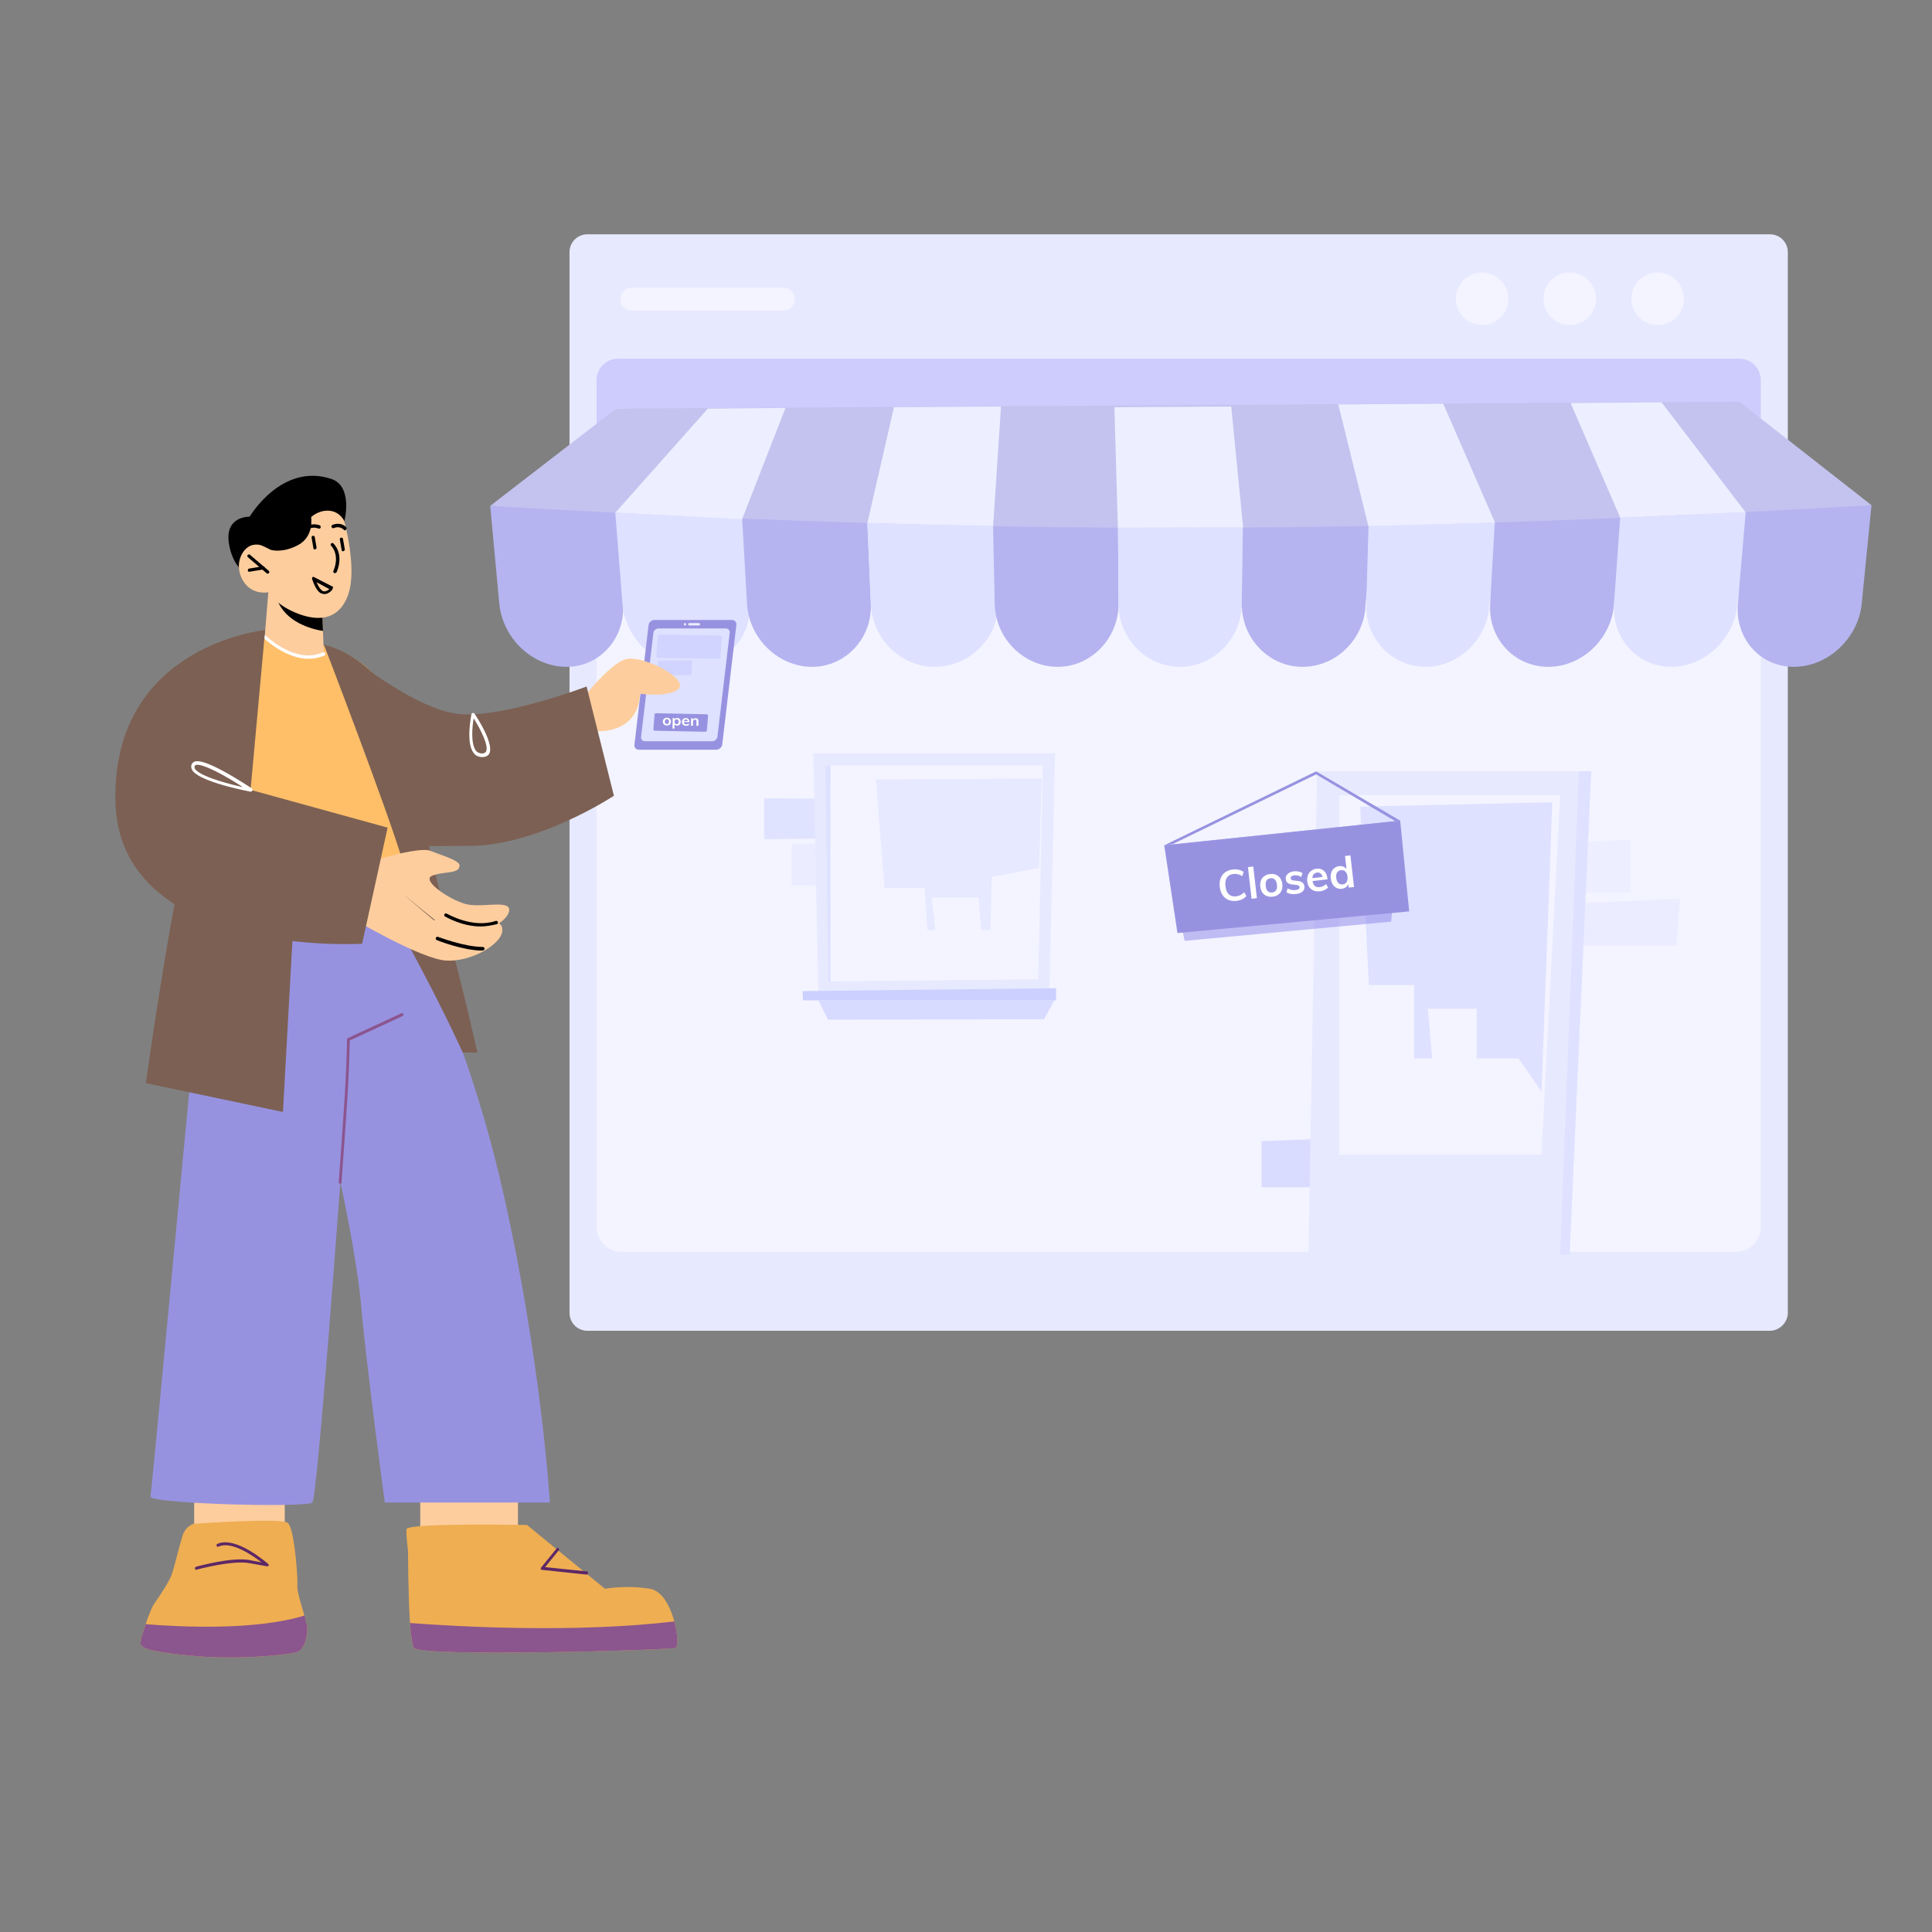 <svg width="536" height="536" fill="none" xmlns="http://www.w3.org/2000/svg"><rect width="100%" height="100%" fill="#808080" stroke="none"/><path d="M491 369.2H163c-2.8 0-5-2.2-5-5V70c0-2.8 2.2-5 5-5h328c2.8 0 5 2.2 5 5v294.2c0 2.7-2.3 5-5 5z" fill="#E7E9FF"/><path d="M488.5 106.2v234.3c0 3.8-3.1 6.8-6.9 6.8H172.4c-3.8 0-6.9-3.1-6.9-6.8V106.2c0-3.8 3.1-6.8 6.9-6.8h309.2c1.3 0 2.5.3 3.5.9 2 1.2 3.4 3.4 3.4 5.9zm-70-23.3c0 4-3.3 7.3-7.3 7.3s-7.3-3.3-7.3-7.3 3.3-7.3 7.3-7.3c4 .1 7.3 3.3 7.3 7.3zm48.7 0c0 4-3.3 7.3-7.3 7.3s-7.3-3.3-7.3-7.3 3.3-7.3 7.3-7.3c4 .1 7.3 3.3 7.3 7.3zm-24.4 0c0 4-3.3 7.3-7.3 7.3s-7.3-3.3-7.3-7.3 3.3-7.3 7.3-7.3c4.1.1 7.3 3.3 7.3 7.3zm-225.5 3.3h-42c-1.8 0-3.2-1.4-3.2-3.2 0-1.8 1.4-3.2 3.2-3.2h42c1.8 0 3.2 1.4 3.2 3.2 0 1.8-1.4 3.2-3.2 3.2z" fill="#F3F4FF"/><path fill-rule="evenodd" clip-rule="evenodd" d="M170.944 113.366L165.5 118.5v-13a6 6 0 016-6h311a6 6 0 016 6v11l-317.556-3.134z" fill="#CDCCFC"/><path fill-rule="evenodd" clip-rule="evenodd" d="M157.16 185c-9.318 0-17.666-7.765-18.636-17.472L136 140.35h34.749l2.136 27.178c.582 9.513-6.406 17.472-15.725 17.472z" fill="#B5B4F0"/><path fill-rule="evenodd" clip-rule="evenodd" d="M191.133 185c-9.318 0-17.666-7.765-18.442-17.472l-2.136-27.178h35.75l1.553 27.178c.97 9.513-7.212 17.472-16.725 17.472z" fill="#DEE1FF"/><path fill-rule="evenodd" clip-rule="evenodd" d="M225.3 185c-9.318 0-17.472-7.765-18.054-17.472l-1.553-27.178h34.749l1.165 27.178c.388 9.513-6.988 17.472-16.307 17.472z" fill="#B5B4F0"/><path fill-rule="evenodd" clip-rule="evenodd" d="M259.273 185c-9.318 0-17.278-7.765-17.666-17.472l-1.165-27.178h35.75l.582 27.178c.388 9.513-7.988 17.472-17.501 17.472z" fill="#DEE1FF"/><path fill-rule="evenodd" clip-rule="evenodd" d="M293.44 185c-9.318 0-17.277-7.765-17.471-17.472l-.583-27.178h34.75l.194 27.178c0 9.513-7.571 17.472-16.89 17.472z" fill="#B5B4F0"/><path fill-rule="evenodd" clip-rule="evenodd" d="M327.413 185c-9.318 0-17.083-7.765-17.083-17.472l-.195-27.178h34.75l-.388 27.178c0 9.513-7.766 17.472-17.084 17.472z" fill="#DEE1FF"/><path fill-rule="evenodd" clip-rule="evenodd" d="M361.386 185c-9.318 0-16.889-7.765-16.889-17.472l.388-27.178h36.691l-2.718 27.178c-.194 9.513-7.959 17.472-17.472 17.472z" fill="#B5B4F0"/><path fill-rule="evenodd" clip-rule="evenodd" d="M395.553 185c-9.318 0-16.889-7.765-16.501-17.472l.777-27.178h36.69l-3.3 27.178c-.388 9.513-8.348 17.472-17.666 17.472z" fill="#DEE1FF"/><path fill-rule="evenodd" clip-rule="evenodd" d="M429.526 185c-9.318 0-16.695-7.765-16.113-17.472l1.553-27.178h36.497l-3.689 27.178c-.582 9.513-8.736 17.472-18.248 17.472z" fill="#B5B4F0"/><path fill-rule="evenodd" clip-rule="evenodd" d="M463.693 185c-9.318 0-16.501-7.765-15.919-17.472l1.942-27.178 36.69-.583-4.465 27.761c-.582 9.513-8.93 17.472-18.248 17.472z" fill="#DEE1FF"/><path fill-rule="evenodd" clip-rule="evenodd" d="M497.666 185c-9.318 0-16.307-7.765-15.531-17.472l2.33-27.178 34.749-.194-2.717 27.372c-.971 9.513-9.319 17.472-18.831 17.472z" fill="#B5B4F0"/><path fill-rule="evenodd" clip-rule="evenodd" d="M170.944 113.366L136 140.35c141.91 8.153 237.81 8.153 383.214-.194l-36.69-28.732-311.58 1.942z" fill="#C4C3EF"/><path d="M170.711 142.233l25.664-28.867 21.548-.194-12.036 30.866-35.176-1.805zm69.926 2.873l7.377-32.129 29.702-.194-2.194 33.197-17.22-.389-17.665-.485zm69.499 1.32l-.971-33.449 32.42-.194 3.3 33.585-34.749.058zm69.498-.446l-8.347-33.779 29.119-.194 14.366 33.002-35.138.971zm69.888-2.33l-13.784-31.837 25.237-.195 23.296 30.479-34.749 1.553z" fill="#EDEEFF"/><path fill-rule="evenodd" clip-rule="evenodd" d="M350 316.597L391.31 315l-.199 14.369H350v-12.772z" fill="#D9DCFF"/><path fill-rule="evenodd" clip-rule="evenodd" d="M411 234.597L452.31 233v14.568H411.2l-.2-12.971z" fill="#DEE1FF" fill-opacity=".3"/><path opacity=".2" fill-rule="evenodd" clip-rule="evenodd" d="M428.362 250.961l37.718-1.597-.998 12.972h-36.72v-11.375z" fill="#CDD1FF"/><g fill-rule="evenodd" clip-rule="evenodd"><path d="M363 348.111L365.395 214h76.035l-5.987 134.111H363z" fill="#E7E9FF"/><path d="M441.43 214h-3.393l-5.189 134.111h2.595L441.43 214z" fill="#DEE1FF"/><path d="M371.581 320.369v-99.783h61.267l-5.189 99.783h-56.078z" fill="#F3F4FF"/><path d="M377.369 223.779l2.395 49.492h12.572v20.356h4.989l-1.197-13.77h13.57v13.77h11.575l6.386 9.18 2.994-80.226-53.284 1.198z" fill="#DEE1FF"/></g><g clip-path="url(#clip0_55_1792)"><path opacity=".5" fill-rule="evenodd" clip-rule="evenodd" d="M323 234.511l5.663 26.515 57.294-5.336 2.498-28.016L323 234.511z" fill="#8D85EA"/><g fill-rule="evenodd" clip-rule="evenodd" fill="#9792E0"><path d="M323 234.511l65.455-6.837 2.498 25.181-64.289 6.003L323 234.511z"/><path d="M388.455 227.674L365.138 214 323 234.511l2.332-.333 39.806-19.344 21.985 13.007 1.332-.167z"/></g><path d="M343.033 249.928c-.835.096-1.586.001-2.255-.285a3.63 3.63 0 01-1.604-1.35c-.41-.622-.665-1.373-.766-2.256-.1-.874-.021-1.656.239-2.346a3.537 3.537 0 011.257-1.678c.587-.43 1.297-.692 2.132-.788a4.713 4.713 0 011.641.09c.529.117.978.315 1.348.594l-.372 1.178a3.913 3.913 0 00-1.221-.536c-.39-.1-.8-.126-1.229-.077-.818.094-1.424.433-1.816 1.018-.384.583-.519 1.372-.405 2.365.115 1.002.425 1.747.932 2.236.507.482 1.173.675 1.999.581.43-.049.823-.163 1.181-.341a4.163 4.163 0 001.067-.811l.629 1.064c-.297.356-.69.655-1.178.896a4.865 4.865 0 01-1.579.446zm4.191-.589l-1.005-8.774 1.478-.17 1.005 8.775-1.478.169zm5.85-.573c-.612.07-1.167.005-1.665-.196a2.671 2.671 0 01-1.198-.962c-.301-.448-.488-.991-.56-1.627-.073-.635-.013-1.202.179-1.699.2-.506.516-.913.948-1.22.439-.308.965-.497 1.577-.567.604-.069 1.151-.003 1.642.198.49.202.885.527 1.186.976.308.44.499.977.572 1.613.072.636.009 1.207-.191 1.713a2.602 2.602 0 01-.936 1.206c-.432.308-.95.496-1.554.565zm-.146-1.167c.509-.058.875-.265 1.1-.621.232-.365.311-.873.236-1.525-.073-.644-.264-1.117-.573-1.42-.309-.311-.71-.438-1.203-.382-.501.058-.867.273-1.098.646-.232.364-.311.869-.237 1.512.074.652.262 1.13.563 1.434.307.295.711.413 1.212.356zm6.677.419c-1.089.125-1.985-.031-2.687-.465l.297-1.097a3.633 3.633 0 002.288.462c.357-.041.625-.132.802-.273.185-.142.265-.32.241-.535a.515.515 0 00-.252-.406c-.148-.095-.39-.164-.725-.207l-1.027-.111c-1.124-.113-1.737-.611-1.838-1.493a1.583 1.583 0 01.2-1.001c.173-.31.438-.566.793-.767.356-.202.78-.331 1.273-.388.429-.049.85-.029 1.263.061.412.082.783.228 1.113.44l-.325 1.064c-.655-.376-1.3-.527-1.936-.455-.342.04-.601.134-.777.283a.6.6 0 00-.226.557c.02.175.091.308.214.398.132.09.34.154.627.194l1.051.109c.611.067 1.069.228 1.372.483.31.247.491.596.543 1.049.063.557-.109 1.023-.516 1.4-.408.377-.997.609-1.768.698zm8.689-4.064l-4.149.476c.106.64.32 1.099.641 1.376.329.268.779.369 1.352.304.659-.076 1.247-.36 1.762-.854l.546.976c-.259.263-.592.49-.996.682a4.082 4.082 0 01-1.241.347c-.985.113-1.792-.076-2.42-.568-.628-.492-.998-1.222-1.109-2.192-.07-.612-.009-1.171.182-1.676.192-.505.496-.914.911-1.227a2.873 2.873 0 011.467-.579c.827-.095 1.51.101 2.048.587.546.477.873 1.184.98 2.122l.026.226zm-2.895-1.866c-.397.045-.71.202-.937.469-.22.259-.34.615-.36 1.068l2.801-.32c-.099-.448-.278-.774-.534-.978-.249-.205-.573-.285-.97-.239zm9.246-4.78l1.006 8.775-1.467.168-.11-.966a1.988 1.988 0 01-.697.877c-.321.222-.7.358-1.137.408a2.497 2.497 0 01-1.428-.235 2.675 2.675 0 01-1.081-.999c-.278-.459-.453-.999-.524-1.619-.071-.62-.022-1.177.147-1.672.169-.494.441-.892.818-1.192a2.523 2.523 0 011.349-.554c.43-.049.822-.001 1.176.143.362.136.653.356.873.661l-.415-3.624 1.49-.171zm-2.146 8.049c.493-.057.855-.271 1.086-.644.239-.373.323-.874.251-1.502-.072-.628-.263-1.097-.572-1.408-.309-.311-.711-.438-1.203-.382-.501.058-.871.273-1.11.647-.232.365-.312.857-.241 1.477.072.628.263 1.101.573 1.42.318.318.724.448 1.216.392z" fill="#fff"/></g><path d="M116.593 413.784v14.971l27.1-1.093v-13.878h-27.1zm-62.725-1.639v14.971l25.134-1.093v-13.878H53.868z" fill="#FDCD9E"/><path d="M108.507 247.466s19.56 32.127 31.143 83.596c10.6 46.88 12.895 85.782 12.895 85.782h-45.787s-5.136-38.247-6.447-53.436c-1.312-15.189-5.901-35.405-5.901-35.405s-6.338 87.311-7.759 88.841c-1.53 1.53-45.35.328-44.912-1.639.437-1.967 13.878-146.867 15.08-156.374 3.606-29.395 51.688-11.365 51.688-11.365z" fill="#9792E0"/><path d="M85.23 451.812c0 2.623-.874 5.683-2.622 6.447-1.748.765-15.954 2.295-28.302 1.203-11.911-1.093-14.316-1.967-15.19-3.06-.437-.547.437-3.169 1.312-5.792.109-.109.109-.328.109-.437.437-1.311.983-2.513 1.311-3.387.328-.875.765-1.64 1.312-2.405 1.31-1.857 3.824-5.682 4.48-7.54.874-2.622 2.185-8.305 3.06-10.927.874-2.623 3.06-3.169 3.06-3.169s24.368-1.749 26.116-.219c1.749 1.53 2.623 13.988 2.623 15.845v1.858c0 1.748 1.202 5.245 1.967 8.086.218.765.328 1.421.437 1.967.328.547.328 1.093.328 1.53zm102.174 5.355c-1.639.655-70.92 2.622-72.559 0-.438-.765-.875-3.497-1.093-6.885-.547-8.086-.547-19.997-.547-19.997s-.546-4.043-.437-6.01c.11-1.858 33.439-1.202 33.439-1.202l21.636 17.702s5.901-1.092 12.458 0c3.388.547 5.682 4.918 6.775 9.07.984 3.606 1.093 6.994.328 7.322z" fill="#EFAE52"/><path d="M187.404 457.167c-1.639.656-70.92 2.623-72.56 0-.437-.765-.874-3.497-1.092-6.884 13.222.983 45.568 2.841 73.324-.438.983 3.607 1.093 6.994.328 7.322zM85.23 451.812c0 2.623-.874 5.683-2.622 6.448-1.748.765-15.954 2.294-28.302 1.202-11.911-1.093-14.316-1.967-15.19-3.06-.437-.546.437-3.169 1.312-5.792 11.037.875 30.925 1.64 44.038-2.404.218.765.328 1.421.437 1.967.328.656.328 1.202.328 1.639z" fill="#8B558E"/><path d="M54.524 435.53c-.218 0-.328-.109-.437-.328-.11-.218.11-.437.328-.546.437-.109 9.835-2.732 14.752-1.858l3.388.656c-2.514-1.967-8.415-6.01-11.911-4.371-.219.109-.438 0-.547-.219-.109-.218 0-.437.219-.546 5.136-2.295 13.66 5.245 14.096 5.573.11.109.219.328.11.437-.11.219-.219.219-.437.219l-4.918-.875c-4.808-.874-14.315 1.749-14.424 1.749-.11.109-.219.109-.219.109zm108.183 1.311l-12.348-1.311c-.109 0-.328-.109-.328-.218-.109-.11 0-.328.11-.437l4.261-5.246c.11-.218.437-.218.547-.109.218.109.218.437.109.546l-3.825 4.699 11.584 1.202c.218 0 .437.219.327.437 0 .328-.218.437-.437.437z" fill="#5D2866"/><path d="M57.475 279.921c-.11 0-.219-.109-.328-.219-.11-.218-.11-.437.109-.546 7.65-5.573 9.616-13.55 9.726-13.659 0-.219.218-.328.546-.328.218 0 .328.218.328.546-.11.328-2.076 8.414-9.944 14.097-.328.109-.328.109-.437.109z" fill="#FCBC49"/><path d="M198.744 208H177.3c-.852 0-1.42-.639-1.278-1.491l3.905-33.018c.071-.852.852-1.491 1.633-1.491h21.444c.852 0 1.42.639 1.278 1.491l-3.905 33.018c-.071.781-.852 1.491-1.633 1.491z" fill="#9792E0"/><path d="M197.621 205.648h-18.642c-.74 0-1.234-.556-1.111-1.296l3.395-28.704c.062-.74.741-1.296 1.42-1.296h18.642c.74 0 1.234.556 1.111 1.296l-3.395 28.704c-.062.679-.741 1.296-1.42 1.296z" fill="#DEE1FF"/><path d="M196.11 202.733l.334-4.272c.013-.169-.24-.303-.592-.302l-13.621-.282c-.351-.013-.625.122-.638.277l-.334 4.272c-.013.17.241.304.593.303l13.62.282c.322.011.626-.122.638-.278z" fill="#9792E0"/><path d="M199.838 182.358l.441-5.64c.017-.225-.285-.398-.707-.394l-16.302-.241c-.42-.014-.75.167-.766.373l-.441 5.64c-.017.225.285.399.707.394l16.302.241c.385.011.75-.167.766-.373zm-8.044 4.727l.277-3.555c.011-.141-.15-.248-.376-.242l-8.753-.033c-.226-.006-.404.11-.414.24l-.278 3.554c-.011.141.15.249.376.243l8.753.033c.207.004.404-.111.415-.24z" fill="#D0D4FF"/><path d="M157.687 198.921s11.242-15.79 16.674-16.169c5.431-.379 16.168 5.558 14.021 8.211-2.274 2.653-10.863 1.516-10.863 1.516s.505 9.474-10.358 10.358c-10.864.758-9.474-3.916-9.474-3.916z" fill="#FDCD9E"/><path d="M132.423 292.017h-19.579l-17.179-13.642 1.39-13.138.378-3.284.632-5.684.126-1.263 1.39-13.769 1.389-13.389 1.642-15.285 1.39-13.642.884-8.716.127-1.516c.378.505 3.915 5.053 9.726 28.295 1.137 4.674 2.653 10.737 4.295 17.685.126.379.126.884.252 1.263a516.61 516.61 0 011.516 6.568l1.137 4.548a559.92 559.92 0 011.516 6.695c.126.631.252 1.136.379 1.768.126.379.126.758.252 1.011.379 1.768.758 3.41 1.137 5.179.379 1.515.758 3.031 1.011 4.547 2.4 9.348 4.547 18.316 6.189 25.769z" fill="#7C6053"/><path d="M55.37 262.332s17.937 3.537 34.358 3.285c16.421-.379 23.622-3.285 23.622-3.285s-4.043-67.58-8.337-73.643c-7.453-10.484-26.148-12.379-34.611-11.621-13.39 1.137-14.653 6.695-15.032 16.674-.253 9.474 0 68.59 0 68.59z" fill="#FFBF69"/><path d="M89.855 178.837s18.063 46.99 21.979 60.506l3.916 13.515-5.558-49.011-6.569-16.926s-5.937-6.19-13.769-8.084z" fill="#7C6053"/><path d="M97.307 182.121s18.443 15.284 30.822 16.042c12.379.758 34.611-7.705 34.611-7.705l7.579 30.316s-20.843 13.768-39.917 13.895l-18.947.126s-6.442-41.811-14.148-52.674z" fill="#7C6053"/><path d="M133.813 210.037c-1.011 0-1.895-.379-2.4-1.137-2.274-2.905-.632-10.484-.632-10.737 0-.126.127-.253.379-.379.127 0 .379 0 .506.253.631.884 5.557 8.463 4.042 11.116-.253.379-.758.884-1.895.884zm-2.4-10.737c-.379 2.147-.884 6.947.631 8.969.379.505 1.011.757 1.643.757.884 0 1.01-.379 1.136-.505.885-1.389-1.389-6.063-3.41-9.221z" fill="#fff"/><path d="M95.539 144.604s2.526-9.726-3.663-11.747c-13.769-4.547-22.611 10.484-22.611 10.484s-7.2-.252-5.684 7.832c1.515 8.716 8.715 10.358 8.715 10.358l23.243-16.927z" fill="#000"/><path d="M74.444 164.31l-1.01 12.379s1.894 3.79 9.094 4.927c5.305.884 7.327-.127 7.327-.127l-.253-6.316-.253-6.189-12.758-3.916-2.147-.758z" fill="#FDCD9E"/><path d="M76.591 164.942c0 .379.127.758.253 1.263 2.274 6.442 9.6 8.337 12.758 8.842l-.253-6.19-12.758-3.915z" fill="#000"/><path d="M94.528 141.068s5.18 16.042 1.895 24.379c-3.284 8.337-10.99 6.19-15.537 4.042-4.547-2.147-6.442-5.179-6.442-5.179s-4.548 1.011-7.074-3.284c-2.526-4.421-.253-8.842 2.4-9.727 2.653-.884 5.432 1.264 5.432 1.264l-1.895-4.674s12.126-21.727 21.221-6.821z" fill="#FDCD9E"/><path d="M74.191 159.131c-.126 0-.252 0-.252-.126l-5.18-4.422c-.126-.126-.252-.505 0-.631.127-.126.506-.253.632 0l5.18 4.421c.125.126.252.505 0 .632-.127.126-.254.126-.38.126z" fill="#000"/><path d="M69.138 158.626c-.252 0-.379-.127-.379-.379 0-.253.127-.506.38-.506l3.789-.631c.253 0 .505.126.505.379 0 .252-.126.505-.379.505l-3.916.632zm15.159-10.611c-.127 0-.127 0-.253-.126-.253-.127-.253-.379-.126-.632 1.515-2.274 3.79-1.895 4.8-1.516.252.127.252.379.252.632-.126.253-.379.379-.631.253-.126 0-2.148-1.011-3.663 1.136-.127.127-.253.253-.38.253zm11.368-.884c-.126 0-.253 0-.253-.127-1.263-1.263-2.652-.505-2.779-.505-.252.127-.505 0-.631-.252-.126-.253 0-.506.253-.632.126 0 2.02-1.011 3.79.632.125.126.125.505 0 .631-.127.126-.254.253-.38.253zm-2.779 11.874h-.126c-.253-.127-.38-.379-.253-.632 1.895-4.547-.631-6.947-.631-6.947-.127-.127-.253-.506 0-.632.126-.126.505-.253.631 0 .126.126 3.032 2.779.884 7.958-.252.253-.379.253-.505.253zm2.274-6.064c-.253 0-.38-.126-.38-.378l-.504-2.906c0-.252.126-.505.379-.505.252 0 .505.126.505.379l.505 2.905c0 .253-.253.505-.505.505zm-7.832-.505c-.252 0-.379-.126-.379-.379l-.505-2.905c0-.253.126-.505.379-.505s.505.126.505.379l.505 2.905c0 .253-.252.505-.505.505z" fill="#000"/><path d="M95.539 144.604s-1.137-2.652-4.169-2.905c-3.031-.252-5.052 1.769-5.052 1.769s.884 5.305-3.537 7.705c-4.421 2.4-7.58 1.389-7.58 1.389l-2.904-1.389-1.895-4.674 9.6-8.716 9.6-4.042 5.305 2.274.632 8.589z" fill="#000"/><path d="M85.56 182.752c-6.442 0-12.127-5.558-12.506-5.81-.126-.127-.126-.506 0-.632s.505-.126.632 0c.126.126 8.337 8.084 15.916 4.674.252-.127.505 0 .631.252.127.253 0 .506-.252.632a11.045 11.045 0 01-4.421.884z" fill="#fff"/><path d="M89.98 164.815c-.252 0-.63-.126-1.01-.252-1.516-.885-2.273-3.79-2.4-3.916 0-.126 0-.379.127-.505a.383.383 0 01.505 0l4.926 2.526c.126 0 .253.126.253.253 0 .126 0 .252-.127.379.127.252-1.01 1.515-2.273 1.515zm-2.147-3.284c.38.884.885 1.895 1.642 2.4.632.379 1.516-.126 1.895-.505l-3.537-1.895z" fill="#000"/><path d="M128.381 292.017H50.949c1.263-15.032 2.779-26.274 4.42-29.685 1.138-2.4 3.411-4.042 6.317-5.305 5.179-2.148 12.379-2.653 19.705-2.4a159.35 159.35 0 0116.548 1.642c1.137.126 2.274.379 3.41.505h.253c5.937 1.011 9.979 2.021 9.979 2.021s.758 1.263 1.895 3.537c.126.253.379.632.505 1.011 3.032 5.684 8.842 16.547 14.4 28.674z" fill="#9792E0"/><path d="M81.644 251.09l-.127 3.537-.379 6.442-.252 4.295L78.5 308.5l-38-8c2.4-17.811 6.407-41.831 7.922-49.536a279.83 279.83 0 011.01-5.053l5.811 1.011 26.4 4.168z" fill="#7C6053"/><path d="M94.41 328.44a.47.47 0 01-.437-.437c0-.219 1.42-19.014 1.858-27.319.437-8.305.437-12.349.437-12.349 0-.109.109-.327.218-.327l14.862-6.885c.218-.109.437 0 .546.219.109.218 0 .437-.219.546l-14.642 6.775c0 .984-.11 5.027-.438 12.13-.437 8.305-1.857 27.21-1.857 27.319.109.109-.11.328-.328.328z" fill="#8B558E"/><g fill="#EDEEFF"><rect x="189.714" y="172.857" width=".659" height=".659" rx=".33"/><rect x="190.914" y="172.857" width="3.3" height=".66" rx=".33"/></g><path d="M101.223 239.469s15.032-4.8 18.19-3.411c3.158 1.263 8.084 2.653 8.084 4.042 0 2.527-4.547 1.516-7.705 2.906-3.032 1.389 5.81 7.2 10.105 7.958 4.295.758 11.495-1.264 11.369 1.515 0 1.895-3.285 4.801-7.074 5.306-3.79.631-12.884-2.021-12.884-2.021l-20.085-16.295z" fill="#FDCD9E"/><path d="M97.434 254.627s19.326 11.495 26.4 11.874c7.074.379 15.537-4.674 15.537-8.464 0-3.789-5.558-1.515-5.558-1.515l-13.516-1.264-15.411-13.137-5.684-.884-1.768 13.39z" fill="#FDCD9E"/><path d="M133.308 257.027c-5.179 0-9.6-2.653-9.853-2.779-.253-.126-.253-.379-.126-.632.126-.252.379-.252.631-.126.127 0 7.074 4.169 13.516 2.021.253-.126.505 0 .632.253.126.252 0 .505-.253.631-1.642.379-3.158.632-4.547.632zm.505 6.695c-5.305 0-12.379-2.779-12.632-2.906-.252-.126-.379-.378-.252-.631.126-.253.379-.379.631-.253.126 0 7.2 2.779 12.379 2.779.253 0 .506.253.506.506 0 .252-.379.505-.632.505z" fill="#000"/><path d="M73.56 174.794S31.748 178.836 32 221.405c.127 44.59 68.464 40.422 68.464 40.422l7.074-32.211-38.022-10.484 4.043-44.338z" fill="#7C6053"/><path d="M69.517 219.637c-.631-.126-14.02-2.653-16.168-5.937-.253-.505-.38-.884-.253-1.389.127-.506.38-.758.884-1.011 3.032-1.137 14.527 6.568 15.916 7.453.127.126.253.379.127.505-.127.379-.38.379-.506.379zm-14.779-7.453c-.252 0-.379 0-.505.127-.126.126-.253.126-.253.378 0 .253 0 .506.127.632 1.39 2.021 8.716 4.042 13.263 5.053-4.421-2.906-10.358-6.19-12.632-6.19zm130.271-10.924a1.316 1.316 0 01-.593-.139.947.947 0 01-.387-.373 1.13 1.13 0 01-.126-.567c.003-.215.051-.401.144-.559a.934.934 0 01.4-.364c.173-.084.372-.123.596-.12.222.004.416.05.584.139a.91.91 0 01.383.377c.091.16.134.348.131.563a1.125 1.125 0 01-.149.563.913.913 0 01-.395.36 1.276 1.276 0 01-.588.12zm.002-.396c.186.003.329-.049.427-.158.1-.111.153-.277.156-.498.004-.218-.043-.384-.14-.498a.522.522 0 00-.417-.181c-.184-.003-.326.053-.427.167-.101.111-.153.276-.157.494-.003.22.042.388.137.502.097.112.237.169.421.172zm2.877-1.68a.923.923 0 01.839.53c.082.163.122.349.118.559-.003.21-.047.393-.131.551a.873.873 0 01-.351.361.98.98 0 01-.51.121.955.955 0 01-.426-.1.697.697 0 01-.285-.271l-.019 1.198-.542-.008.038-2.332a4.268 4.268 0 00-.026-.577l.512.008.038.352a.623.623 0 01.288-.29.93.93 0 01.457-.102zm-.177 1.724c.184.003.326-.051.427-.162.101-.112.153-.272.156-.482.004-.212-.043-.378-.14-.498a.511.511 0 00-.417-.189c-.186-.003-.33.053-.431.167-.101.114-.153.278-.157.494-.003.212.044.377.141.494.097.115.238.173.421.176zm3.543-.572l-1.521-.024c.008.218.063.38.167.487.106.103.264.157.473.161.242.003.468-.065.677-.207l.152.349a1.307 1.307 0 01-.392.183 1.56 1.56 0 01-.465.061c-.361-.005-.644-.104-.847-.296-.204-.191-.304-.451-.298-.779a1.11 1.11 0 01.144-.551.955.955 0 01.387-.369c.164-.088.35-.131.557-.128.303.005.54.101.712.286.175.183.26.433.255.751l-.001.076zm-.959-.749a.523.523 0 00-.36.115.562.562 0 00-.181.34l1.028.016a.537.537 0 00-.148-.349.472.472 0 00-.339-.122zm2.702-.32c.528.009.787.293.778.852l-.02 1.25-.547-.008.02-1.227c.003-.161-.029-.278-.095-.352-.066-.076-.168-.116-.308-.118a.551.551 0 00-.405.143.51.51 0 00-.159.384l-.019 1.154-.542-.009.024-1.46a4.26 4.26 0 00-.026-.577l.512.008.034.335a.77.77 0 01.31-.281.963.963 0 01.443-.094z" fill="#fff"/><g fill-rule="evenodd" clip-rule="evenodd"><path opacity=".2" d="M219.638 234.251l36.593-1.421v12.79h-36.593v-11.369z" fill="#CDD1FF"/><path opacity=".7" d="M212 221.462l40.323.355v10.48L212 232.83v-11.368z" fill="#D9DCFF"/><path d="M227.039 275.753L225.653 209h67.05l-1.585 65.961-64.079.792z" fill="#E7E9FF"/><path d="M229.812 272.287l58.236-.595 1.288-59.325h-60.415l.891 59.92z" fill="#F3F4FF"/><path d="M229.812 272.287l-.891-59.92h1.486v59.92h-.595z" fill="#DEE1FF"/><path d="M222.681 274.961l.099 2.575H293v-3.367l-70.319.792z" fill="#CCD0FF"/><path opacity=".7" d="M227.039 277.536l2.674 5.348 59.919-.099 2.873-5.249h-65.466z" fill="#CCD0FF"/><path opacity=".6" d="M243 216.267l2.416 30.076h11.098l.805 11.657h2.148l-.985-8.987h13.067l.626 8.987h2.595l.358-14.771 13.156-2.403L289 216l-46 .267z" fill="#DEE1FF"/></g><defs><clipPath id="clip0_55_1792"><path fill="#fff" transform="translate(323 214)" d="M0 0h67.953v47.026H0z"/></clipPath></defs></svg>